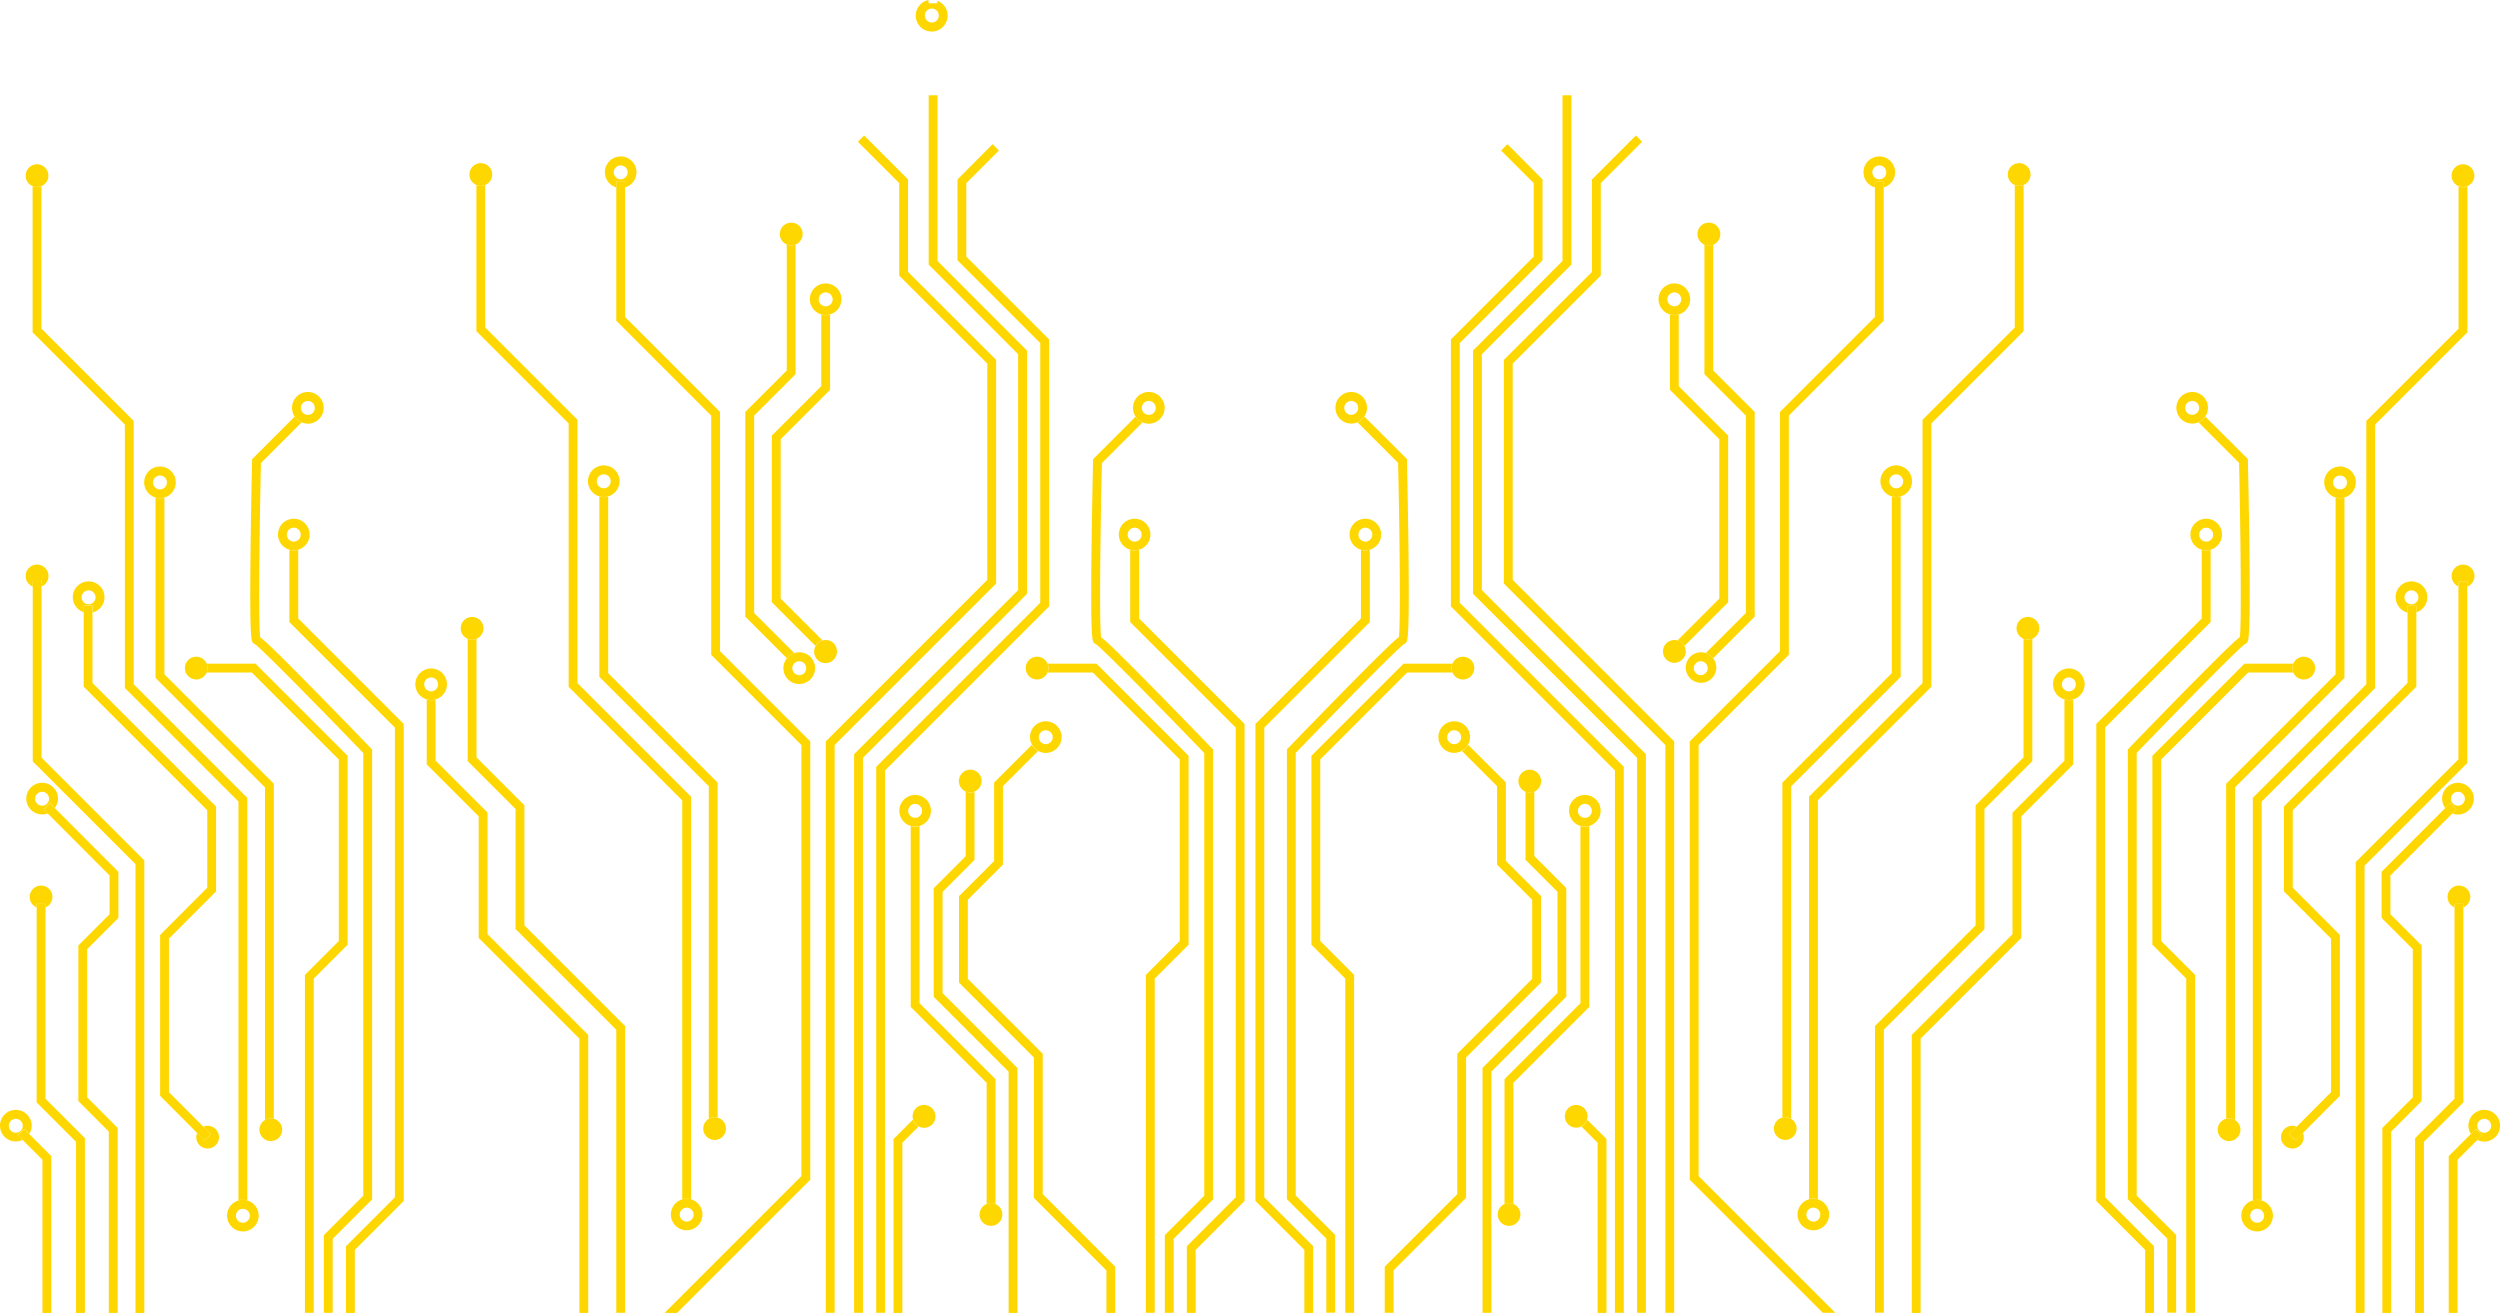 <svg xmlns="http://www.w3.org/2000/svg" width="700.723" height="368" viewBox="0 0 700.723 368"><g transform="translate(-10.8 -961)"><path d="M740.127,967.3a1.948,1.948,0,1,1,1.948-1.948,1.92,1.92,0,0,1-1.948,1.948m-.885-6.3a4.463,4.463,0,1,0,2.444.213v.708h-2.479V961" transform="translate(-468.15)" fill="#FFD700"/><path d="M736.821,1075.1l-9.846,9.882v22.668l23.2,23.2v72.785l-45.619,45.619-.354.354v153.044h2.479V1250.635l45.584-45.584.39-.39v-74.84l-23.2-23.2v-20.614l9.138-9.138-1.771-1.771" transform="translate(-447.807 -73.687)" fill="#FFD700"/><path d="M723.354,1847l-5.455,5.455v48.736h2.479v-47.709l4.534-4.534a3.407,3.407,0,0,1-1.558-1.948" transform="translate(-456.654 -572.19)" fill="#FFD700"/><path d="M733.979,1614.7a4.427,4.427,0,0,1-2.479,0v50.684l21.287,21.287v34a2.985,2.985,0,0,1,1.24-.248,3.681,3.681,0,0,1,1.24.248v-35.029l-21.287-21.287V1614.7" transform="translate(-465.438 -422.168)" fill="#FFD700"/><path d="M758.661,1587.4v18.134L749.7,1614.5v30.425l21,21v67.614h2.479V1664.9l-21-21v-28.37l8.961-8.961v-19.126a3.321,3.321,0,0,1-1.2.248,3.057,3.057,0,0,1-1.275-.283" transform="translate(-477.191 -404.538)" fill="#FFD700"/><path d="M790.137,1550.4l-10.59,10.59v21.995l-9.846,9.846v24.226l21,21v39.35l20.33,20.33v11.9h2.479v-12.928l-20.33-20.366V1637l-21-21v-22.172l9.846-9.846v-21.995l9.846-9.846a4.1,4.1,0,0,1-1.735-1.735" transform="translate(-490.108 -380.642)" fill="#FFD700"/><path d="M710.076,1036.4H707.6v47.461l25.076,25.112V1175.1l-45.619,45.619-.354.354v156.586h2.479V1222.1l45.619-45.584.354-.39v-68.181l-25.076-25.112V1036.4" transform="translate(-436.505 -48.694)" fill="#FFD700"/><path d="M675.032,1068.2l-1.736,1.771,11.582,11.582v25.927l24.687,24.651v60.637L664.3,1238.032V1398.2h2.479V1239.06l45.265-45.265V1131.1l-24.687-24.651v-25.927L675.032,1068.2" transform="translate(-422.039 -69.231)" fill="#FFD700"/><path d="M612.217,1154.5v35.313L600.6,1201.43v57.378l11.653,11.653a4.469,4.469,0,0,1,2.054-1.452l-11.228-11.228v-55.324L614.7,1190.84V1154.5a3.514,3.514,0,0,1-1.24.248,2.438,2.438,0,0,1-1.24-.248" transform="translate(-380.901 -124.965)" fill="#FFD700"/><path d="M637.928,1209.9a4.427,4.427,0,0,1-2.479,0v20.082L621.6,1243.831v46.717l12.255,12.255a3.2,3.2,0,0,1,1.948-1.558l-11.724-11.724v-44.663l13.849-13.849V1209.9" transform="translate(-394.463 -160.743)" fill="#FFD700"/><path d="M487.579,1353.9a4.427,4.427,0,0,1-2.479,0v50.542l30.673,30.672v93.222a3.357,3.357,0,0,1,1.665-.46,3.015,3.015,0,0,1,.815.106v-93.895l-30.673-30.673V1353.9" transform="translate(-306.309 -253.74)" fill="#FFD700"/><path d="M390.279,1107.5a3.223,3.223,0,0,1-2.479,0v40.944l25.856,25.856v73.813l31.841,31.842V1391.77a4.43,4.43,0,0,1,2.479,0V1278.927l-31.841-31.842v-73.812l-25.856-25.856V1107.5" transform="translate(-243.472 -94.612)" fill="#FFD700"/><path d="M383.379,1466.5a2.983,2.983,0,0,1-1.24.248,3.681,3.681,0,0,1-1.24-.248v34.285l13.424,13.424v33.648l28.229,28.229v79.338h2.479v-80.365L396.8,1546.83v-33.648l-13.424-13.424V1466.5" transform="translate(-239.015 -326.459)" fill="#FFD700"/><path d="M350.979,1514.6a4.427,4.427,0,0,1-2.479,0v18.17l14.557,14.557V1581.4l28.229,28.229v76.894h2.479V1608.6l-28.229-28.229v-34.108l-14.557-14.557V1514.6" transform="translate(-218.091 -357.522)" fill="#FFD700"/><path d="M853.572,1486.2H839.9a2.984,2.984,0,0,1,.248,1.24,3.677,3.677,0,0,1-.248,1.24h12.644l24.368,24.368v50.9l-9.492,9.492v94.709H869.9v-93.682l9.492-9.492V1512.02l-25.82-25.82" transform="translate(-535.444 -339.181)" fill="#FFD700"/><path d="M886.8,1290.7l-11.936,11.936v.5c0,.106-.283,12.432-.425,24.687-.283,25.324.177,25.785.744,26.351a1.485,1.485,0,0,0,.5.319c2.054,1.417,19.48,19.232,30.354,30.5v124.072l-11.051,11.051v21.782h2.479v-20.755l11.051-11.051v-126.09l-.354-.354c-.071-.071-7.615-7.9-15.159-15.584-10.944-11.122-14.451-14.486-15.868-15.513-.567-3.719-.177-31.381.213-48.842l11.369-11.369a4.506,4.506,0,0,1-1.913-1.629" transform="translate(-557.697 -212.925)" fill="#FFD700"/><path d="M907.679,1396.1a4.426,4.426,0,0,1-2.479,0v20.26l29.575,29.575v131.651l-13.707,13.707v18.7h2.479v-17.674l13.707-13.707V1444.907l-29.575-29.575V1396.1" transform="translate(-577.615 -280.993)" fill="#FFD700"/><path d="M343.927,1496.411a1.948,1.948,0,1,1,1.948-1.948,1.965,1.965,0,0,1-1.948,1.948m0-6.411a4.427,4.427,0,0,0-1.24,8.677,4.424,4.424,0,0,0,2.479,0,4.427,4.427,0,0,0-1.24-8.677" transform="translate(-212.279 -341.635)" fill="#FFD700"/><path d="M546.127,1916.011a1.948,1.948,0,1,1,1.948-1.948,1.942,1.942,0,0,1-1.948,1.948m0-6.411a4.761,4.761,0,0,0-1.24.177,4.427,4.427,0,1,0,2.479,0,4.766,4.766,0,0,0-1.24-.177" transform="translate(-342.862 -612.618)" fill="#FFD700"/><path d="M480.527,1335.711a1.948,1.948,0,1,1,1.948-1.948,1.965,1.965,0,0,1-1.948,1.948m0-6.411a4.427,4.427,0,0,0-1.24,8.678,4.427,4.427,0,0,0,2.479,0,4.427,4.427,0,0,0-1.24-8.678" transform="translate(-300.497 -237.853)" fill="#FFD700"/><path d="M635.227,1483.611a1.948,1.948,0,1,1,1.948-1.948,1.92,1.92,0,0,1-1.948,1.948m0-6.411a3.727,3.727,0,0,0-1.417.248,4.436,4.436,0,1,0,5.844,4.215,4.392,4.392,0,0,0-4.427-4.463" transform="translate(-400.404 -333.369)" fill="#FFD700"/><path d="M726.927,1596.511a1.948,1.948,0,1,1,1.948-1.948,1.965,1.965,0,0,1-1.948,1.948m0-6.411a4.427,4.427,0,0,0-1.24,8.677,4.427,4.427,0,0,0,2.479,0,4.427,4.427,0,0,0-1.24-8.677" transform="translate(-459.625 -406.281)" fill="#FFD700"/><path d="M830.327,1538.211a1.948,1.948,0,1,1,1.948-1.948,1.965,1.965,0,0,1-1.948,1.948m0-6.411a4.429,4.429,0,0,0-4.427,4.427,4.328,4.328,0,0,0,.567,2.125,4.632,4.632,0,0,0,1.736,1.771,4.432,4.432,0,1,0,2.125-8.323" transform="translate(-526.402 -368.63)" fill="#FFD700"/><path d="M900.627,1377.911a1.948,1.948,0,1,1,1.948-1.948,1.92,1.92,0,0,1-1.948,1.948m0-6.411a4.427,4.427,0,0,0-1.24,8.677,4.427,4.427,0,0,0,2.479,0,4.427,4.427,0,0,0-1.24-8.677" transform="translate(-571.803 -265.106)" fill="#FFD700"/><path d="M911.827,1277.611a1.948,1.948,0,1,1,1.948-1.948,1.92,1.92,0,0,1-1.948,1.948m0-6.411a4.429,4.429,0,0,0-4.427,4.427,4.541,4.541,0,0,0,.744,2.479,4.429,4.429,0,0,0,1.913,1.594,4.185,4.185,0,0,0,1.771.39,4.445,4.445,0,0,0,0-8.89" transform="translate(-579.036 -200.331)" fill="#FFD700"/><path d="M656.127,1191.711a1.948,1.948,0,1,1,1.948-1.948,1.92,1.92,0,0,1-1.948,1.948m0-6.411a4.427,4.427,0,0,0-1.24,8.678,4.427,4.427,0,0,0,2.479,0,4.427,4.427,0,0,0-1.24-8.678" transform="translate(-413.902 -144.856)" fill="#FFD700"/><path d="M493.927,1091.211a1.948,1.948,0,1,1,1.948-1.948,1.965,1.965,0,0,1-1.948,1.948m0-6.411a4.427,4.427,0,0,0-1.24,8.678v-1.771h2.479v1.771a4.427,4.427,0,0,0-1.24-8.678" transform="translate(-309.151 -79.952)" fill="#FFD700"/><path d="M378.588,1449.2a3.189,3.189,0,0,0-1.24,6.127,3.223,3.223,0,0,0,2.479,0,3.189,3.189,0,0,0-1.24-6.127" transform="translate(-235.464 -315.286)" fill="#FFD700"/><path d="M385.488,1090.1a3.189,3.189,0,0,0-1.24,6.127,3.223,3.223,0,0,0,2.479,0,3.189,3.189,0,0,0-1.24-6.127" transform="translate(-239.92 -83.374)" fill="#FFD700"/><path d="M631.088,1137.2a3.189,3.189,0,0,0-1.24,6.127,3.223,3.223,0,0,0,2.479,0,3.181,3.181,0,0,0-1.24-6.127" transform="translate(-398.531 -113.792)" fill="#FFD700"/><path d="M658.323,1467.5a2.444,2.444,0,0,0-.885.142,3.3,3.3,0,0,0-1.948,1.558,3.14,3.14,0,0,0-.39,1.523,3.188,3.188,0,1,0,6.375,0,3.11,3.11,0,0,0-3.152-3.223" transform="translate(-416.097 -327.104)" fill="#FFD700"/><path d="M772.788,1570.1a3.2,3.2,0,0,0-1.275,6.127,3.035,3.035,0,0,0,1.275.248,2.718,2.718,0,0,0,1.2-.248,3.185,3.185,0,0,0,1.983-2.975,3.145,3.145,0,0,0-3.188-3.152" transform="translate(-490.043 -393.365)" fill="#FFD700"/><path d="M825.688,1480.7a3.188,3.188,0,1,0,2.94,4.427,3.223,3.223,0,0,0,0-2.479,3.159,3.159,0,0,0-2.94-1.948" transform="translate(-524.207 -335.629)" fill="#FFD700"/><path d="M188.072,1486.2H174.4a2.984,2.984,0,0,1,.248,1.24,3.679,3.679,0,0,1-.248,1.24h12.644l24.368,24.368v50.9l-9.492,9.492v94.709H204.4v-93.682l9.492-9.492V1512.02l-25.82-25.82" transform="translate(-105.655 -339.181)" fill="#FFD700"/><path d="M221.3,1290.7l-11.936,11.936v.5c0,.106-.283,12.432-.425,24.687-.283,25.324.177,25.785.744,26.351a1.484,1.484,0,0,0,.5.319c2.054,1.417,19.48,19.232,30.354,30.5v124.072l-11.051,11.051v21.782h2.479v-20.755l11.051-11.051v-126.09l-.354-.354c-.071-.071-7.615-7.9-15.159-15.584-10.944-11.122-14.451-14.486-15.868-15.513-.567-3.719-.177-31.381.212-48.842l11.369-11.369a4.726,4.726,0,0,1-1.913-1.629" transform="translate(-127.908 -212.925)" fill="#FFD700"/><path d="M242.279,1396.1a4.427,4.427,0,0,1-2.479,0v20.26l29.575,29.575v131.651l-13.707,13.707v18.7h2.479v-17.674l13.707-13.707V1444.907l-29.575-29.575V1396.1" transform="translate(-147.891 -280.993)" fill="#FFD700"/><path d="M235.227,1377.911a1.948,1.948,0,1,1,1.948-1.948,1.965,1.965,0,0,1-1.948,1.948m0-6.411a4.427,4.427,0,0,0-1.24,8.677,4.427,4.427,0,0,0,2.479,0,4.427,4.427,0,0,0-1.24-8.677" transform="translate(-142.079 -265.106)" fill="#FFD700"/><path d="M246.327,1277.611a1.948,1.948,0,1,1,1.948-1.948,1.92,1.92,0,0,1-1.948,1.948m0-6.411a4.429,4.429,0,0,0-4.427,4.427,4.541,4.541,0,0,0,.744,2.479,4.429,4.429,0,0,0,1.913,1.594,4.184,4.184,0,0,0,1.771.39,4.445,4.445,0,0,0,0-8.89" transform="translate(-149.247 -200.331)" fill="#FFD700"/><path d="M160.288,1480.7a3.188,3.188,0,1,0,2.94,4.427,2.983,2.983,0,0,0,.248-1.24,3.68,3.68,0,0,0-.248-1.24,3.2,3.2,0,0,0-2.94-1.948" transform="translate(-94.482 -335.629)" fill="#FFD700"/><path d="M789.188,1913.1a3.681,3.681,0,0,0-1.24.248,3.188,3.188,0,1,0,2.479,0,3.359,3.359,0,0,0-1.24-.248" transform="translate(-500.634 -614.879)" fill="#FFD700"/><path d="M736.188,1835.4a3.174,3.174,0,0,0-3.188,3.188,2.444,2.444,0,0,0,.142.885,3.3,3.3,0,0,0,1.558,1.948,3.139,3.139,0,0,0,1.523.39,3.174,3.174,0,0,0,3.188-3.188,3.235,3.235,0,0,0-3.223-3.223" transform="translate(-466.406 -564.699)" fill="#FFD700"/><path d="M570.523,1845.1a3.354,3.354,0,0,0-1.665.46,3.245,3.245,0,0,0-1.558,2.727,3.188,3.188,0,1,0,4-3.081,2.592,2.592,0,0,0-.779-.106" transform="translate(-359.395 -570.964)" fill="#FFD700"/><path d="M136.379,1354.8a4.427,4.427,0,0,1-2.479,0v50.542l30.673,30.673v93.222a3.354,3.354,0,0,1,1.665-.46,3.02,3.02,0,0,1,.815.106v-93.895l-30.673-30.673V1354.8" transform="translate(-79.5 -254.321)" fill="#FFD700"/><path d="M39.079,1108.4a2.983,2.983,0,0,1-1.24.248,3.678,3.678,0,0,1-1.24-.248v40.944L62.456,1175.2v73.813L94.3,1280.854V1392.67a4.427,4.427,0,0,1,2.479,0V1279.826l-31.841-31.841v-73.813l-25.856-25.856V1108.4" transform="translate(-16.662 -95.193)" fill="#FFD700"/><path d="M194.927,1916.911a1.948,1.948,0,1,1,1.948-1.948,1.965,1.965,0,0,1-1.948,1.948m0-6.411a4.761,4.761,0,0,0-1.24.177,4.427,4.427,0,1,0,2.479,0,4.985,4.985,0,0,0-1.24-.177" transform="translate(-116.053 -613.2)" fill="#FFD700"/><path d="M15.227,1845.711a1.948,1.948,0,1,1,1.948-1.948,1.92,1.92,0,0,1-1.948,1.948m0-6.411a4.427,4.427,0,0,0,0,8.855,4.507,4.507,0,0,0,1.948-.46l-1.346-1.346,1.771-1.736,1.417,1.417a4.4,4.4,0,0,0,.673-2.338,4.476,4.476,0,0,0-4.463-4.392" transform="translate(0 -567.218)" fill="#FFD700"/><path d="M36.027,1586.911a1.948,1.948,0,0,1,0-3.9,1.965,1.965,0,0,1,1.948,1.948,1.92,1.92,0,0,1-1.948,1.948m0-6.411a4.427,4.427,0,0,0,0,8.855,4.71,4.71,0,0,0,1.594-.283l-1.133-1.133,1.771-1.736,1.346,1.346a4.6,4.6,0,0,0,.885-2.656,4.452,4.452,0,0,0-4.463-4.392" transform="translate(-13.433 -400.081)" fill="#FFD700"/><path d="M129.327,1336.611a1.948,1.948,0,1,1,1.948-1.948,1.965,1.965,0,0,1-1.948,1.948m0-6.411a4.427,4.427,0,0,0-1.24,8.677,4.427,4.427,0,0,0,2.479,0,4.427,4.427,0,0,0-1.24-8.677" transform="translate(-73.687 -238.434)" fill="#FFD700"/><path d="M72.827,1427.511a1.948,1.948,0,1,1,1.948-1.948,1.965,1.965,0,0,1-1.948,1.948m0-6.411a4.426,4.426,0,0,0-1.346,8.642v-1.877h2.479v1.948a4.426,4.426,0,0,0-1.133-8.713" transform="translate(-37.199 -297.139)" fill="#FFD700"/><path d="M34.288,1091a3.2,3.2,0,0,0-3.188,3.188,3.159,3.159,0,0,0,1.948,2.94,2.983,2.983,0,0,0,1.24.248,3.681,3.681,0,0,0,1.24-.248,3.189,3.189,0,0,0-1.24-6.127" transform="translate(-13.11 -83.956)" fill="#FFD700"/><path d="M219.323,1846a3.354,3.354,0,0,0-1.665.46,3.246,3.246,0,0,0-1.558,2.727,3.188,3.188,0,1,0,4-3.082,2.592,2.592,0,0,0-.779-.106" transform="translate(-132.585 -571.545)" fill="#FFD700"/><path d="M169.288,1851.9a2.718,2.718,0,0,0-1.2.248l2.09,2.09-1.736,1.736-2.09-2.09a3.48,3.48,0,0,0-.248,1.2,3.188,3.188,0,1,0,3.188-3.188" transform="translate(-100.295 -575.355)" fill="#FFD700"/><path d="M37.488,1661.8a3.2,3.2,0,0,0-3.188,3.188,3.159,3.159,0,0,0,1.948,2.94v-.992h2.479v.992a3.189,3.189,0,0,0-1.24-6.127" transform="translate(-15.177 -452.586)" fill="#FFD700"/><path d="M34.288,1407.8a3.193,3.193,0,0,0-1.169,6.163v-1.842H35.6v1.806a3.2,3.2,0,0,0-1.31-6.127" transform="translate(-13.11 -288.549)" fill="#FFD700"/><path d="M39.179,1420H36.7v50.826l28.8,28.8v125.807h2.479V1498.594l-28.8-28.8V1420" transform="translate(-16.727 -296.428)" fill="#FFD700"/><path d="M47.171,1596.7l-1.771,1.771,1.133,1.1,17.32,17.355V1627.8l-8.748,8.748v43.6l8.536,8.571v50.826H66.12v-51.853l-8.536-8.571v-41.546l8.748-8.748V1615.9l-17.816-17.851-1.346-1.346" transform="translate(-22.345 -410.543)" fill="#FFD700"/><path d="M42.279,1676.3H39.8v55.643l11.051,11.051v47.957H53.33v-48.984l-11.051-11.051V1676.3" transform="translate(-18.729 -461.95)" fill="#FFD700"/><path d="M26.771,1854.5,25,1856.236l1.346,1.346,5.525,5.525v42.927h2.479V1862.08l-6.163-6.163-1.417-1.417" transform="translate(-9.171 -577.034)" fill="#FFD700"/><path d="M79.479,1440.3H77V1463l34.639,34.639v21.712L98.428,1532.6v45.088l10.342,10.378,2.09,2.09,1.771-1.736-2.09-2.09-9.634-9.669v-43.034l13.211-13.247v-23.766l-34.639-34.639V1440.3" transform="translate(-42.753 -309.538)" fill="#FFD700"/><path d="M1174.832,1075.1l-1.771,1.771,9.138,9.138v20.614l-23.2,23.2v74.84l45.974,45.973v152.017h2.479V1249.608l-45.974-45.974v-72.785l23.2-23.2v-22.668l-9.846-9.882" transform="translate(-741.523 -73.687)" fill="#FFD700"/><path d="M1263.858,1847a3.3,3.3,0,0,1-1.558,1.948l4.534,4.534v47.709h2.479v-48.736l-5.454-5.455" transform="translate(-808.235 -572.19)" fill="#FFD700"/><path d="M1225.166,1614.7a4.427,4.427,0,0,1-2.479,0v49.657l-21.287,21.287v35.029a2.985,2.985,0,0,1,1.24-.248,3.682,3.682,0,0,1,1.24.248v-34l21.287-21.287V1614.7" transform="translate(-768.905 -422.168)" fill="#FFD700"/><path d="M1198.522,1587.4a3.038,3.038,0,0,1-1.275.248,2.719,2.719,0,0,1-1.2-.248v19.126l8.961,8.961v28.37l-21,21V1733.5h2.479v-67.614l21-21V1614.46l-8.961-8.961v-18.1" transform="translate(-757.668 -404.538)" fill="#FFD700"/><path d="M1129.976,1550.4a4.308,4.308,0,0,1-1.736,1.735l9.846,9.846v21.995l9.846,9.846V1616l-21,21v39.35l-20.33,20.33v12.928h2.479v-11.9l20.33-20.33v-39.35l21-21V1592.8l-9.846-9.846v-21.995l-10.59-10.555" transform="translate(-707.682 -380.642)" fill="#FFD700"/><path d="M1204.056,1036.4h-2.479v46.434l-25.076,25.112v68.181l45.974,45.973v155.559h2.479V1221.073l-45.973-45.973v-66.127l25.076-25.112V1036.4" transform="translate(-752.824 -48.694)" fill="#FFD700"/><path d="M1237.913,1068.2l-12.326,12.326v25.927L1200.9,1131.1v62.691l45.265,45.265V1398.2h2.479V1238.032l-45.265-45.265v-60.637l24.687-24.651v-25.927l11.582-11.582-1.735-1.771" transform="translate(-768.582 -69.231)" fill="#FFD700"/><path d="M1362.079,1154.5a3.223,3.223,0,0,1-2.479,0v36.34l11.617,11.617v55.324l-11.228,11.228a4.471,4.471,0,0,1,2.054,1.452l11.653-11.653V1201.43l-11.617-11.617V1154.5" transform="translate(-871.073 -124.965)" fill="#FFD700"/><path d="M1334.779,1209.9a4.427,4.427,0,0,1-2.479,0v21.109l13.849,13.849v44.663l-11.724,11.724a3.3,3.3,0,0,1,1.948,1.558l12.255-12.255v-46.717l-13.849-13.849V1209.9" transform="translate(-853.442 -160.743)" fill="#FFD700"/><path d="M1454.452,1353.9a4.426,4.426,0,0,1-2.479,0v49.515l-30.318,30.318-.354.354v93.9a3.02,3.02,0,0,1,.815-.106,3.355,3.355,0,0,1,1.665.46v-93.222L1454.1,1404.8l.354-.354V1353.9" transform="translate(-910.92 -253.74)" fill="#FFD700"/><path d="M1502.541,1107.5a3.223,3.223,0,0,1-2.479,0v39.917l-25.856,25.856v73.813l-31.452,31.452-.354.354v112.844a4.43,4.43,0,0,1,2.479,0V1279.918l31.452-31.452.354-.354V1174.3l25.856-25.856V1107.5" transform="translate(-924.546 -94.612)" fill="#FFD700"/><path d="M1538.7,1466.5a3.223,3.223,0,0,1-2.479,0v33.258l-13.424,13.424v33.648l-27.839,27.839-.354.354v80.365h2.479V1576.05l27.839-27.839.354-.354v-33.648l13.424-13.424V1466.5" transform="translate(-958.258 -326.459)" fill="#FFD700"/><path d="M1568.965,1514.6a4.426,4.426,0,0,1-2.479,0v17.143l-14.557,14.557v34.073l-27.875,27.874-.354.354v77.921h2.479v-76.894l27.875-27.875.354-.354v-34.073l14.557-14.557V1514.6" transform="translate(-977.051 -357.522)" fill="#FFD700"/><path d="M1088.092,1486.2H1074.42l-25.82,25.82v52.951l9.492,9.492v93.682h2.479v-94.709l-9.492-9.492v-50.9l24.368-24.368h12.644a2.983,2.983,0,0,1-.248-1.24,3.682,3.682,0,0,1,.248-1.24" transform="translate(-670.225 -339.181)" fill="#FFD700"/><path d="M1050.912,1290.7a4.428,4.428,0,0,1-1.913,1.594l11.369,11.369c.39,17.461.744,45.123.213,48.842-1.381,1.027-4.923,4.392-15.868,15.513-7.58,7.721-15.088,15.513-15.159,15.584l-.354.354v126.09l11.051,11.051v20.755h2.479v-21.782l-11.051-11.051V1384.949c10.874-11.263,28.3-29.079,30.354-30.5a1.486,1.486,0,0,0,.5-.319c.531-.567,1.027-1.027.744-26.352-.142-12.255-.425-24.581-.425-24.687v-.5l-11.936-11.9" transform="translate(-657.696 -212.925)" fill="#FFD700"/><path d="M1036.354,1396.1a4.427,4.427,0,0,1-2.479,0v19.232l-29.22,29.22-.354.354v133.706l13.707,13.707v17.674h2.479v-18.7l-13.707-13.707V1445.934l29.22-29.22.354-.354V1396.1" transform="translate(-641.615 -280.993)" fill="#FFD700"/><path d="M1639.927,1496.411a1.948,1.948,0,0,1,0-3.9,1.965,1.965,0,0,1,1.948,1.948,1.92,1.92,0,0,1-1.948,1.948m0-6.411a4.427,4.427,0,0,0-1.24,8.677,4.423,4.423,0,0,0,2.479,0,4.427,4.427,0,0,0-1.24-8.677" transform="translate(-1049.253 -341.635)" fill="#FFD700"/><path d="M1437.727,1916.011a1.948,1.948,0,1,1,1.948-1.948,1.9,1.9,0,0,1-1.948,1.948m0-6.411a4.76,4.76,0,0,0-1.24.177,4.427,4.427,0,1,0,2.479,0,4.766,4.766,0,0,0-1.24-.177" transform="translate(-918.669 -612.618)" fill="#FFD700"/><path d="M1503.327,1335.711a1.948,1.948,0,1,1,1.948-1.948,1.92,1.92,0,0,1-1.948,1.948m0-6.411a4.427,4.427,0,0,0-1.24,8.678,4.427,4.427,0,0,0,2.479,0,4.427,4.427,0,0,0-1.24-8.678" transform="translate(-961.035 -237.853)" fill="#FFD700"/><path d="M1348.627,1483.611a1.948,1.948,0,1,1,1.948-1.948,1.965,1.965,0,0,1-1.948,1.948m0-6.411a4.281,4.281,0,1,0,1.417.213,4.731,4.731,0,0,0-1.417-.213" transform="translate(-861.127 -333.369)" fill="#FFD700"/><path d="M1256.927,1596.511a1.948,1.948,0,1,1,1.948-1.948,1.92,1.92,0,0,1-1.948,1.948m0-6.411a4.427,4.427,0,0,0-1.24,8.677,4.426,4.426,0,0,0,2.479,0,4.427,4.427,0,0,0-1.24-8.677" transform="translate(-801.906 -406.281)" fill="#FFD700"/><path d="M1153.527,1538.211a1.948,1.948,0,1,1,1.948-1.948,1.92,1.92,0,0,1-1.948,1.948m0-6.411a4.427,4.427,0,0,0,0,8.855,4.485,4.485,0,0,0,3.861-2.3,4.431,4.431,0,0,0,.567-2.125,4.384,4.384,0,0,0-4.427-4.427" transform="translate(-735.129 -368.63)" fill="#FFD700"/><path d="M1083.227,1377.911a1.948,1.948,0,1,1,1.948-1.948,1.965,1.965,0,0,1-1.948,1.948m0-6.411a4.427,4.427,0,0,0-1.24,8.677,4.426,4.426,0,0,0,2.479,0,4.427,4.427,0,0,0-1.24-8.677" transform="translate(-689.729 -265.106)" fill="#FFD700"/><path d="M1072.027,1277.611a1.948,1.948,0,1,1,1.948-1.948,1.965,1.965,0,0,1-1.948,1.948m0-6.411a4.427,4.427,0,1,0,0,8.855,4.184,4.184,0,0,0,1.771-.39,4.43,4.43,0,0,0,1.913-1.594,4.54,4.54,0,0,0,.744-2.479,4.422,4.422,0,0,0-4.427-4.392" transform="translate(-682.495 -200.331)" fill="#FFD700"/><path d="M1327.727,1191.711a1.948,1.948,0,1,1,1.948-1.948,1.965,1.965,0,0,1-1.948,1.948m0-6.411a4.427,4.427,0,0,0-1.24,8.678,4.426,4.426,0,0,0,2.479,0,4.427,4.427,0,0,0-1.24-8.678" transform="translate(-847.63 -144.856)" fill="#FFD700"/><path d="M1489.927,1091.211a1.948,1.948,0,1,1,1.948-1.948,1.92,1.92,0,0,1-1.948,1.948m0-6.411a4.427,4.427,0,0,0-1.24,8.678v-1.771h2.479v1.771a4.427,4.427,0,0,0-1.24-8.678" transform="translate(-952.381 -79.952)" fill="#FFD700"/><path d="M1609.788,1449.2a3.189,3.189,0,0,0-1.24,6.127,3.223,3.223,0,0,0,2.479,0,3.189,3.189,0,0,0-1.24-6.127" transform="translate(-1030.589 -315.286)" fill="#FFD700"/><path d="M1602.888,1090.1a3.189,3.189,0,0,0-1.24,6.127,3.223,3.223,0,0,0,2.479,0,3.189,3.189,0,0,0-1.24-6.127" transform="translate(-1026.133 -83.374)" fill="#FFD700"/><path d="M1357.288,1137.2a3.174,3.174,0,0,0-3.188,3.188,3.222,3.222,0,0,0,1.984,2.975,3.223,3.223,0,0,0,2.479,0,3.211,3.211,0,0,0-1.275-6.163" transform="translate(-867.521 -113.792)" fill="#FFD700"/><path d="M1329.988,1467.5a3.188,3.188,0,1,0,3.188,3.188,3.246,3.246,0,0,0-.39-1.523,3.2,3.2,0,0,0-1.948-1.558,3.29,3.29,0,0,0-.85-.106" transform="translate(-849.89 -327.104)" fill="#FFD700"/><path d="M1215.588,1570.1a3.174,3.174,0,0,0-3.188,3.188,3.222,3.222,0,0,0,1.984,2.975,3.317,3.317,0,0,0,1.2.248,3.711,3.711,0,0,0,1.275-.248,3.22,3.22,0,0,0-1.275-6.163" transform="translate(-776.009 -393.365)" fill="#FFD700"/><path d="M1162.688,1480.7a3.159,3.159,0,0,0-2.94,1.948,3.223,3.223,0,0,0,0,2.479,3.189,3.189,0,1,0,2.94-4.427" transform="translate(-741.846 -335.629)" fill="#FFD700"/><path d="M1753.592,1486.2H1739.92l-25.82,25.82v52.951l9.492,9.492v93.682h2.479v-94.709l-9.492-9.492v-50.9l24.368-24.368h12.644a3.224,3.224,0,0,1,0-2.479" transform="translate(-1100.014 -339.181)" fill="#FFD700"/><path d="M1716.411,1290.7a4.428,4.428,0,0,1-1.913,1.594l11.369,11.369c.39,17.461.744,45.123.213,48.842-1.381,1.027-4.923,4.392-15.868,15.513-7.58,7.721-15.088,15.513-15.159,15.584l-.354.354v126.09l11.051,11.051v20.755h2.479v-21.782l-11.051-11.051V1384.949c10.874-11.263,28.3-29.079,30.354-30.5a1.486,1.486,0,0,0,.5-.319c.531-.567,1.027-1.027.744-26.352-.142-12.255-.425-24.581-.425-24.687v-.5l-11.936-11.9" transform="translate(-1087.485 -212.925)" fill="#FFD700"/><path d="M1701.754,1396.1a4.426,4.426,0,0,1-2.479,0v19.232l-29.22,29.22-.354.354v133.706l13.707,13.707v17.674h2.479v-18.7l-13.707-13.707V1445.934l29.22-29.22.354-.354V1396.1" transform="translate(-1071.339 -280.993)" fill="#FFD700"/><path d="M1748.627,1377.911a1.948,1.948,0,1,1,1.948-1.948,1.92,1.92,0,0,1-1.948,1.948m0-6.411a4.427,4.427,0,0,0-1.24,8.677,4.426,4.426,0,0,0,2.479,0,4.427,4.427,0,0,0-1.24-8.677" transform="translate(-1119.453 -265.106)" fill="#FFD700"/><path d="M1737.527,1277.611a1.948,1.948,0,1,1,1.948-1.948,1.965,1.965,0,0,1-1.948,1.948m0-6.411a4.427,4.427,0,0,0,0,8.855,4.184,4.184,0,0,0,1.771-.39,4.429,4.429,0,0,0,1.913-1.594,4.541,4.541,0,0,0,.744-2.479,4.422,4.422,0,0,0-4.427-4.392" transform="translate(-1112.284 -200.331)" fill="#FFD700"/><path d="M1828.088,1480.7a3.159,3.159,0,0,0-2.94,1.948,2.985,2.985,0,0,0-.248,1.24,3.68,3.68,0,0,0,.248,1.24,3.189,3.189,0,1,0,2.94-4.427" transform="translate(-1171.57 -335.629)" fill="#FFD700"/><path d="M1199.188,1913.1a3.682,3.682,0,0,0-1.24.248,3.188,3.188,0,1,0,2.479,0,3.682,3.682,0,0,0-1.24-.248" transform="translate(-765.418 -614.879)" fill="#FFD700"/><path d="M1252.188,1835.4a3.188,3.188,0,0,0,0,6.375,3.243,3.243,0,0,0,1.523-.39,3.2,3.2,0,0,0,1.558-1.948,3.556,3.556,0,0,0,.142-.885,3.2,3.2,0,0,0-3.223-3.152" transform="translate(-799.646 -564.699)" fill="#FFD700"/><path d="M1417.788,1845.1a3.02,3.02,0,0,0-.815.106,3.187,3.187,0,1,0,4,3.081,3.217,3.217,0,0,0-3.188-3.188" transform="translate(-906.593 -570.964)" fill="#FFD700"/><path d="M1803.173,1354.8v49.515l-30.318,30.318-.354.354v93.895a3.02,3.02,0,0,1,.815-.106,3.354,3.354,0,0,1,1.665.46v-93.222L1805.3,1405.7l.354-.354V1354.8a4.761,4.761,0,0,1-1.24.177,4.991,4.991,0,0,1-1.24-.177" transform="translate(-1137.729 -254.321)" fill="#FFD700"/><path d="M1853.741,1108.4a2.984,2.984,0,0,1-1.24.248,3.677,3.677,0,0,1-1.24-.248v39.917l-25.856,25.856v73.813l-31.452,31.452-.354.354V1392.67a4.426,4.426,0,0,1,2.479,0V1280.854l31.452-31.452.354-.354V1175.2l25.856-25.856V1108.4" transform="translate(-1151.356 -95.193)" fill="#FFD700"/><path d="M1788.927,1916.911a1.948,1.948,0,1,1,1.948-1.948,1.92,1.92,0,0,1-1.948,1.948m0-6.411a4.761,4.761,0,0,0-1.24.177,4.427,4.427,0,1,0,2.479,0,4.552,4.552,0,0,0-1.24-.177" transform="translate(-1145.479 -613.2)" fill="#FFD700"/><path d="M1968.627,1845.711a1.948,1.948,0,1,1,1.948-1.948,1.965,1.965,0,0,1-1.948,1.948m0-6.411a4.421,4.421,0,0,0-3.754,6.765l1.417-1.417,1.736,1.736-1.346,1.346a4.5,4.5,0,0,0,1.948.46,4.445,4.445,0,0,0,0-8.89" transform="translate(-1261.531 -567.218)" fill="#FFD700"/><path d="M1947.827,1586.911a1.948,1.948,0,1,1,1.948-1.948,1.965,1.965,0,0,1-1.948,1.948m0-6.411a4.429,4.429,0,0,0-4.427,4.427,4.357,4.357,0,0,0,.885,2.656l1.346-1.346,1.736,1.736-1.133,1.133a4.711,4.711,0,0,0,1.594.283,4.445,4.445,0,0,0,0-8.89" transform="translate(-1248.099 -400.081)" fill="#FFD700"/><path d="M1854.527,1336.611a1.948,1.948,0,1,1,1.948-1.948,1.92,1.92,0,0,1-1.948,1.948m0-6.411a4.427,4.427,0,0,0-1.24,8.677,4.427,4.427,0,0,0,2.479,0,4.427,4.427,0,0,0-1.24-8.677" transform="translate(-1187.844 -238.434)" fill="#FFD700"/><path d="M1911.027,1427.511a1.948,1.948,0,1,1,1.948-1.948,1.92,1.92,0,0,1-1.948,1.948m0-6.411a4.429,4.429,0,0,0-4.427,4.427,4.484,4.484,0,0,0,3.329,4.321V1427.9h2.479v1.877a4.446,4.446,0,0,0-1.381-8.678" transform="translate(-1224.333 -297.139)" fill="#FFD700"/><path d="M1954.088,1091a3.2,3.2,0,0,0-3.188,3.188,3.158,3.158,0,0,0,1.948,2.94,2.983,2.983,0,0,0,1.24.248,3.682,3.682,0,0,0,1.24-.248,3.189,3.189,0,0,0-1.24-6.127" transform="translate(-1252.942 -83.956)" fill="#FFD700"/><path d="M1768.988,1846a3.02,3.02,0,0,0-.815.106,3.188,3.188,0,1,0,4,3.082,3.155,3.155,0,0,0-1.558-2.727,2.83,2.83,0,0,0-1.629-.46" transform="translate(-1133.402 -571.545)" fill="#FFD700"/><path d="M1819.088,1851.9a3.188,3.188,0,1,0,3.188,3.188,2.717,2.717,0,0,0-.248-1.2l-2.09,2.09-1.736-1.736,2.09-2.09a2.824,2.824,0,0,0-1.2-.248" transform="translate(-1165.757 -575.355)" fill="#FFD700"/><path d="M1950.888,1661.8a3.2,3.2,0,0,0-3.188,3.188,3.159,3.159,0,0,0,1.948,2.94v-.992h2.479v.992a3.189,3.189,0,0,0-1.24-6.127" transform="translate(-1250.876 -452.586)" fill="#FFD700"/><path d="M1954.088,1407.8a3.2,3.2,0,0,0-1.275,6.127v-1.346h2.479v1.381a3.193,3.193,0,0,0-1.2-6.163" transform="translate(-1252.942 -288.549)" fill="#FFD700"/><path d="M1906.275,1421.3H1903.8v49.8l-28.441,28.441-.354.354v126.374h2.479V1500.921l28.441-28.441.354-.354V1421.3" transform="translate(-1203.925 -297.268)" fill="#FFD700"/><path d="M1914.661,1596.7l-1.346,1.346L1895.5,1615.9v12.928l8.748,8.748v41.546l-8.536,8.571v51.853h2.479v-50.826l8.536-8.571v-43.6l-8.749-8.748v-10.874l17.32-17.355,1.133-1.1-1.771-1.771" transform="translate(-1217.164 -410.543)" fill="#FFD700"/><path d="M1935.53,1676.3h-2.479v54.615L1922,1741.966v48.984h2.479v-47.957l11.051-11.051V1676.3" transform="translate(-1234.278 -461.95)" fill="#FFD700"/><path d="M1956.18,1854.5l-1.417,1.417-6.163,6.163v43.955h2.479v-42.927l5.525-5.525,1.346-1.346-1.771-1.736" transform="translate(-1251.457 -577.034)" fill="#FFD700"/><path d="M1855.319,1440.3h-2.479v21.676l-34.285,34.25-.354.39v23.766l13.211,13.247v43.034l-9.634,9.669-2.09,2.09,1.771,1.736,2.09-2.09,10.342-10.378V1532.6l-13.211-13.247v-21.712l34.285-34.285.354-.354v-22.7" transform="translate(-1167.243 -309.538)" fill="#FFD700"/><path d="M1402.368,1104.4h-2.479v38.075l-26.6,26.6v67.047L1348,1261.411v122.867l37.3,37.3h3.506l-38.323-38.323V1262.438l25.289-25.289V1170.1l26.6-26.6v-39.1" transform="translate(-863.581 -92.61)" fill="#FFD700"/><path d="M500.979,1104.4H498.5v39.1l26.6,26.6v67.047l25.289,25.289v120.813L512.03,1421.61h3.506l37.331-37.331V1261.411l-25.289-25.289v-67.047l-26.6-26.6V1104.4" transform="translate(-314.963 -92.61)" fill="#FFD700"/></g></svg>